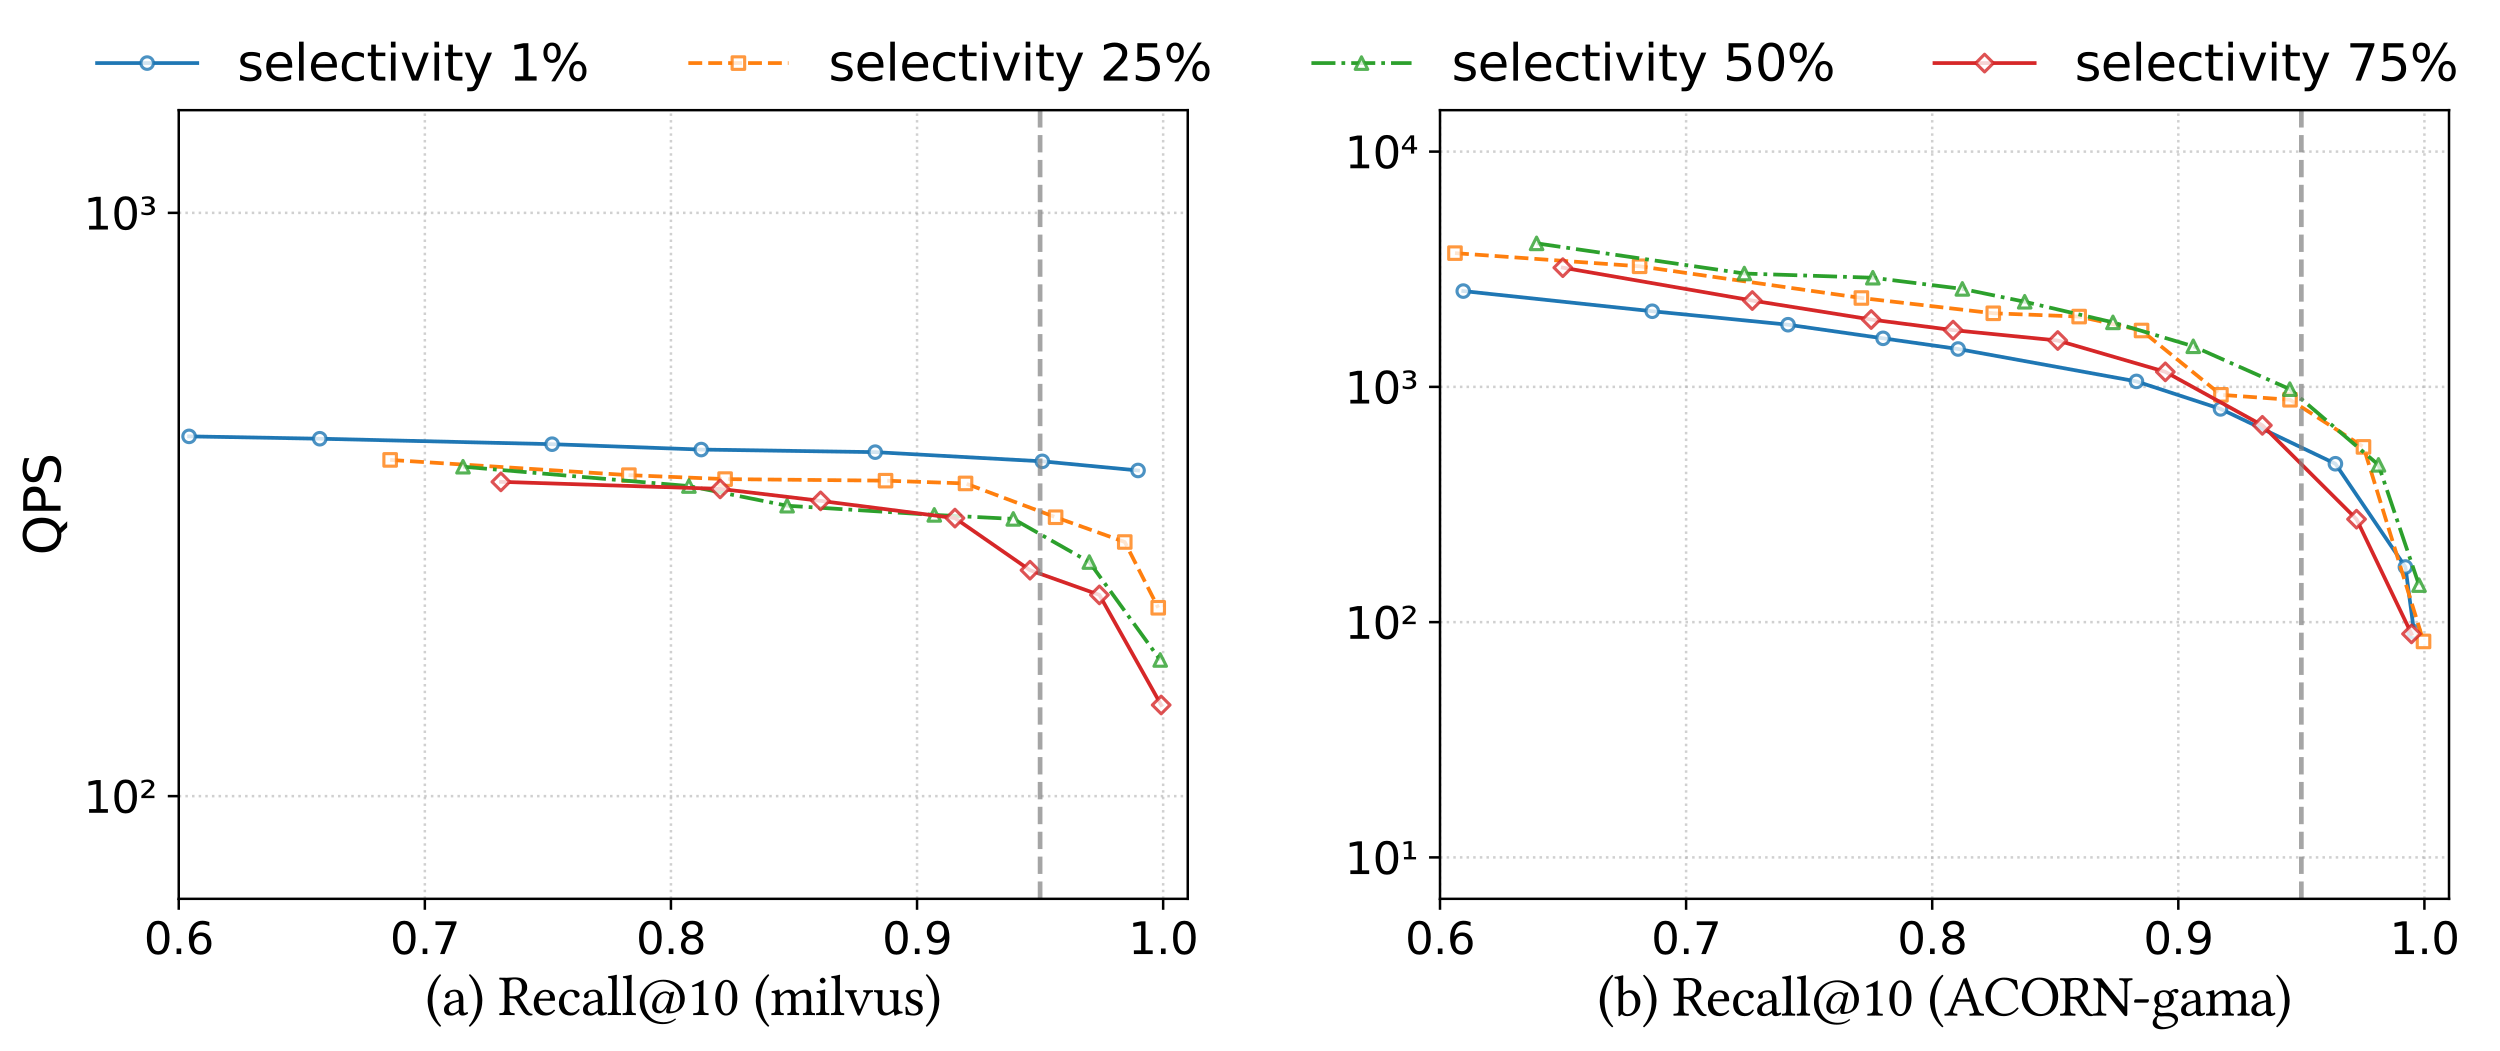 <?xml version="1.0" encoding="utf-8" standalone="no"?>
<!DOCTYPE svg PUBLIC "-//W3C//DTD SVG 1.1//EN"
  "http://www.w3.org/Graphics/SVG/1.1/DTD/svg11.dtd">
<svg xmlns:xlink="http://www.w3.org/1999/xlink" width="798.803pt" height="335.976pt" viewBox="0 0 798.803 335.976" xmlns="http://www.w3.org/2000/svg" version="1.1">
 <defs>
  <style type="text/css">*{stroke-linejoin: round; stroke-linecap: butt}</style>
 </defs>
 <g id="figure_1">
  <g id="patch_1">
   <path d="M -0 335.976 
L 798.803 335.976 
L 798.803 0 
L -0 0 
z
" style="fill: #ffffff"/>
  </g>
  <g id="axes_1">
   <g id="patch_2">
    <path d="M 57.113 287.2 
L 379.513 287.2 
L 379.513 35.2 
L 57.113 35.2 
z
" style="fill: #ffffff"/>
   </g>
   <g id="matplotlib.axis_1">
    <g id="xtick_1">
     <g id="line2d_1">
      <path d="M 57.113 287.2 
L 57.113 35.2 
" clip-path="url(#pe041d8b1b3)" style="fill: none; stroke-dasharray: 0.8,1.32; stroke-dashoffset: 0; stroke: #b0b0b0; stroke-opacity: 0.6; stroke-width: 0.8"/>
     </g>
     <g id="line2d_2">
      <defs>
       <path id="m31a9c6d5ab" d="M 0 0 
L 0 3.5 
" style="stroke: #000000; stroke-width: 0.8"/>
      </defs>
      <g>
       <use xlink:href="#m31a9c6d5ab" x="57.113" y="287.2" style="stroke: #000000; stroke-width: 0.8"/>
      </g>
     </g>
     <g id="text_1">
      <!-- 0.6 -->
      <g transform="translate(45.981 304.838) scale(0.14 -0.14)">
       <defs>
        <path id="DejaVuSans-30" d="M 2034 4250 
Q 1547 4250 1301 3770 
Q 1056 3291 1056 2328 
Q 1056 1369 1301 889 
Q 1547 409 2034 409 
Q 2525 409 2770 889 
Q 3016 1369 3016 2328 
Q 3016 3291 2770 3770 
Q 2525 4250 2034 4250 
z
M 2034 4750 
Q 2819 4750 3233 4129 
Q 3647 3509 3647 2328 
Q 3647 1150 3233 529 
Q 2819 -91 2034 -91 
Q 1250 -91 836 529 
Q 422 1150 422 2328 
Q 422 3509 836 4129 
Q 1250 4750 2034 4750 
z
" transform="scale(0.016)"/>
        <path id="DejaVuSans-2e" d="M 684 794 
L 1344 794 
L 1344 0 
L 684 0 
L 684 794 
z
" transform="scale(0.016)"/>
        <path id="DejaVuSans-36" d="M 2113 2584 
Q 1688 2584 1439 2293 
Q 1191 2003 1191 1497 
Q 1191 994 1439 701 
Q 1688 409 2113 409 
Q 2538 409 2786 701 
Q 3034 994 3034 1497 
Q 3034 2003 2786 2293 
Q 2538 2584 2113 2584 
z
M 3366 4563 
L 3366 3988 
Q 3128 4100 2886 4159 
Q 2644 4219 2406 4219 
Q 1781 4219 1451 3797 
Q 1122 3375 1075 2522 
Q 1259 2794 1537 2939 
Q 1816 3084 2150 3084 
Q 2853 3084 3261 2657 
Q 3669 2231 3669 1497 
Q 3669 778 3244 343 
Q 2819 -91 2113 -91 
Q 1303 -91 875 529 
Q 447 1150 447 2328 
Q 447 3434 972 4092 
Q 1497 4750 2381 4750 
Q 2619 4750 2861 4703 
Q 3103 4656 3366 4563 
z
" transform="scale(0.016)"/>
       </defs>
       <use xlink:href="#DejaVuSans-30"/>
       <use xlink:href="#DejaVuSans-2e" transform="translate(63.623 0)"/>
       <use xlink:href="#DejaVuSans-36" transform="translate(95.41 0)"/>
      </g>
     </g>
    </g>
    <g id="xtick_2">
     <g id="line2d_3">
      <path d="M 135.747 287.2 
L 135.747 35.2 
" clip-path="url(#pe041d8b1b3)" style="fill: none; stroke-dasharray: 0.8,1.32; stroke-dashoffset: 0; stroke: #b0b0b0; stroke-opacity: 0.6; stroke-width: 0.8"/>
     </g>
     <g id="line2d_4">
      <g>
       <use xlink:href="#m31a9c6d5ab" x="135.747" y="287.2" style="stroke: #000000; stroke-width: 0.8"/>
      </g>
     </g>
     <g id="text_2">
      <!-- 0.7 -->
      <g transform="translate(124.615 304.838) scale(0.14 -0.14)">
       <defs>
        <path id="DejaVuSans-37" d="M 525 4666 
L 3525 4666 
L 3525 4397 
L 1831 0 
L 1172 0 
L 2766 4134 
L 525 4134 
L 525 4666 
z
" transform="scale(0.016)"/>
       </defs>
       <use xlink:href="#DejaVuSans-30"/>
       <use xlink:href="#DejaVuSans-2e" transform="translate(63.623 0)"/>
       <use xlink:href="#DejaVuSans-37" transform="translate(95.41 0)"/>
      </g>
     </g>
    </g>
    <g id="xtick_3">
     <g id="line2d_5">
      <path d="M 214.381 287.2 
L 214.381 35.2 
" clip-path="url(#pe041d8b1b3)" style="fill: none; stroke-dasharray: 0.8,1.32; stroke-dashoffset: 0; stroke: #b0b0b0; stroke-opacity: 0.6; stroke-width: 0.8"/>
     </g>
     <g id="line2d_6">
      <g>
       <use xlink:href="#m31a9c6d5ab" x="214.381" y="287.2" style="stroke: #000000; stroke-width: 0.8"/>
      </g>
     </g>
     <g id="text_3">
      <!-- 0.8 -->
      <g transform="translate(203.249 304.838) scale(0.14 -0.14)">
       <defs>
        <path id="DejaVuSans-38" d="M 2034 2216 
Q 1584 2216 1326 1975 
Q 1069 1734 1069 1313 
Q 1069 891 1326 650 
Q 1584 409 2034 409 
Q 2484 409 2743 651 
Q 3003 894 3003 1313 
Q 3003 1734 2745 1975 
Q 2488 2216 2034 2216 
z
M 1403 2484 
Q 997 2584 770 2862 
Q 544 3141 544 3541 
Q 544 4100 942 4425 
Q 1341 4750 2034 4750 
Q 2731 4750 3128 4425 
Q 3525 4100 3525 3541 
Q 3525 3141 3298 2862 
Q 3072 2584 2669 2484 
Q 3125 2378 3379 2068 
Q 3634 1759 3634 1313 
Q 3634 634 3220 271 
Q 2806 -91 2034 -91 
Q 1263 -91 848 271 
Q 434 634 434 1313 
Q 434 1759 690 2068 
Q 947 2378 1403 2484 
z
M 1172 3481 
Q 1172 3119 1398 2916 
Q 1625 2713 2034 2713 
Q 2441 2713 2670 2916 
Q 2900 3119 2900 3481 
Q 2900 3844 2670 4047 
Q 2441 4250 2034 4250 
Q 1625 4250 1398 4047 
Q 1172 3844 1172 3481 
z
" transform="scale(0.016)"/>
       </defs>
       <use xlink:href="#DejaVuSans-30"/>
       <use xlink:href="#DejaVuSans-2e" transform="translate(63.623 0)"/>
       <use xlink:href="#DejaVuSans-38" transform="translate(95.41 0)"/>
      </g>
     </g>
    </g>
    <g id="xtick_4">
     <g id="line2d_7">
      <path d="M 293.016 287.2 
L 293.016 35.2 
" clip-path="url(#pe041d8b1b3)" style="fill: none; stroke-dasharray: 0.8,1.32; stroke-dashoffset: 0; stroke: #b0b0b0; stroke-opacity: 0.6; stroke-width: 0.8"/>
     </g>
     <g id="line2d_8">
      <g>
       <use xlink:href="#m31a9c6d5ab" x="293.016" y="287.2" style="stroke: #000000; stroke-width: 0.8"/>
      </g>
     </g>
     <g id="text_4">
      <!-- 0.9 -->
      <g transform="translate(281.883 304.838) scale(0.14 -0.14)">
       <defs>
        <path id="DejaVuSans-39" d="M 703 97 
L 703 672 
Q 941 559 1184 500 
Q 1428 441 1663 441 
Q 2288 441 2617 861 
Q 2947 1281 2994 2138 
Q 2813 1869 2534 1725 
Q 2256 1581 1919 1581 
Q 1219 1581 811 2004 
Q 403 2428 403 3163 
Q 403 3881 828 4315 
Q 1253 4750 1959 4750 
Q 2769 4750 3195 4129 
Q 3622 3509 3622 2328 
Q 3622 1225 3098 567 
Q 2575 -91 1691 -91 
Q 1453 -91 1209 -44 
Q 966 3 703 97 
z
M 1959 2075 
Q 2384 2075 2632 2365 
Q 2881 2656 2881 3163 
Q 2881 3666 2632 3958 
Q 2384 4250 1959 4250 
Q 1534 4250 1286 3958 
Q 1038 3666 1038 3163 
Q 1038 2656 1286 2365 
Q 1534 2075 1959 2075 
z
" transform="scale(0.016)"/>
       </defs>
       <use xlink:href="#DejaVuSans-30"/>
       <use xlink:href="#DejaVuSans-2e" transform="translate(63.623 0)"/>
       <use xlink:href="#DejaVuSans-39" transform="translate(95.41 0)"/>
      </g>
     </g>
    </g>
    <g id="xtick_5">
     <g id="line2d_9">
      <path d="M 371.65 287.2 
L 371.65 35.2 
" clip-path="url(#pe041d8b1b3)" style="fill: none; stroke-dasharray: 0.8,1.32; stroke-dashoffset: 0; stroke: #b0b0b0; stroke-opacity: 0.6; stroke-width: 0.8"/>
     </g>
     <g id="line2d_10">
      <g>
       <use xlink:href="#m31a9c6d5ab" x="371.65" y="287.2" style="stroke: #000000; stroke-width: 0.8"/>
      </g>
     </g>
     <g id="text_5">
      <!-- 1.0 -->
      <g transform="translate(360.518 304.838) scale(0.14 -0.14)">
       <defs>
        <path id="DejaVuSans-31" d="M 794 531 
L 1825 531 
L 1825 4091 
L 703 3866 
L 703 4441 
L 1819 4666 
L 2450 4666 
L 2450 531 
L 3481 531 
L 3481 0 
L 794 0 
L 794 531 
z
" transform="scale(0.016)"/>
       </defs>
       <use xlink:href="#DejaVuSans-31"/>
       <use xlink:href="#DejaVuSans-2e" transform="translate(63.623 0)"/>
       <use xlink:href="#DejaVuSans-30" transform="translate(95.41 0)"/>
      </g>
     </g>
    </g>
    <g id="text_6">
     <!-- (a) Recall@10 (milvus) -->
     <g transform="translate(135.837 324.313) scale(0.18 -0.18)">
      <defs>
       <path id="LinLibertineO-28" d="M 282 1613 
C 282 1325 307 -154 1638 -1306 
C 1702 -1293 1754 -1248 1773 -1197 
C 1562 -954 813 -70 813 1613 
C 813 3296 1568 4179 1773 4410 
C 1747 4474 1709 4518 1638 4525 
C 877 3872 282 2803 282 1613 
z
" transform="scale(0.016)"/>
       <path id="LinLibertineO-61" d="M 1875 1491 
L 1875 646 
C 1875 563 1837 518 1786 480 
C 1619 346 1402 198 1222 198 
C 902 198 762 454 762 653 
C 762 941 896 1235 1370 1357 
L 1875 1491 
z
M 1875 307 
C 1914 109 1978 -64 2304 -64 
C 2547 -64 2778 45 2912 173 
C 2899 250 2874 301 2803 346 
C 2752 301 2643 243 2566 243 
C 2381 243 2374 493 2374 787 
L 2374 1728 
C 2374 2637 1875 2810 1408 2810 
C 883 2810 352 2464 352 2099 
C 352 1946 429 1869 576 1869 
C 762 1869 877 2003 877 2086 
C 877 2131 870 2176 858 2202 
C 851 2221 845 2259 845 2330 
C 845 2528 1114 2598 1357 2598 
C 1574 2598 1875 2490 1875 1766 
C 1875 1722 1856 1696 1837 1690 
L 1286 1555 
C 672 1402 230 1062 230 627 
C 230 102 589 -64 1037 -64 
C 1254 -64 1453 -13 1734 205 
L 1862 307 
L 1875 307 
z
" transform="scale(0.016)"/>
       <path id="LinLibertineO-29" d="M 1626 1613 
C 1626 1901 1600 3379 269 4531 
C 205 4518 154 4474 134 4422 
C 346 4179 1094 3296 1094 1613 
C 1094 -70 339 -954 134 -1184 
C 154 -1254 192 -1299 269 -1299 
C 1030 -646 1626 422 1626 1613 
z
" transform="scale(0.016)"/>
       <path id="LinLibertineO-20" transform="scale(0.016)"/>
       <path id="LinLibertineO-52" d="M 1741 3955 
C 2131 3955 2592 3814 2592 3059 
C 2592 2259 2138 2080 1517 2080 
L 1210 2080 
L 1210 3546 
C 1210 3731 1286 3955 1741 3955 
z
M 1210 781 
L 1210 1862 
C 1747 1862 1862 1766 1958 1619 
L 2643 506 
C 2822 205 3104 -64 3488 -64 
C 3584 -64 3693 -51 3757 -19 
C 3776 19 3776 83 3750 134 
C 3462 134 3302 346 3136 627 
L 2330 1971 
C 2605 2061 3181 2394 3181 3066 
C 3181 3386 3072 3648 2842 3866 
C 2534 4154 2138 4173 1734 4173 
C 1434 4173 1165 4128 934 4128 
C 710 4128 410 4134 109 4141 
C 70 4102 70 3968 109 3930 
C 557 3910 666 3878 666 3347 
L 666 781 
C 666 250 557 218 109 198 
C 70 160 70 26 109 -13 
C 397 -6 691 0 941 0 
C 1178 0 1485 -6 1766 -13 
C 1805 26 1805 160 1766 198 
C 1318 218 1210 250 1210 781 
z
" transform="scale(0.016)"/>
       <path id="LinLibertineO-65" d="M 794 1805 
C 915 2528 1363 2586 1517 2586 
C 1760 2586 2048 2451 2048 1914 
C 2048 1856 2022 1824 1952 1824 
L 794 1805 
z
M 2470 595 
C 2234 352 2048 250 1677 250 
C 1446 250 1178 384 979 710 
C 851 922 774 1216 774 1587 
L 2477 1574 
C 2554 1574 2598 1613 2598 1683 
C 2598 2221 2406 2797 1517 2797 
C 960 2797 237 2266 237 1293 
C 237 934 326 589 538 346 
C 755 90 1056 -64 1517 -64 
C 2003 -64 2349 160 2605 493 
C 2586 557 2547 589 2470 595 
z
" transform="scale(0.016)"/>
       <path id="LinLibertineO-63" d="M 2547 582 
C 2522 640 2470 666 2413 672 
C 2195 390 1920 250 1645 250 
C 1178 250 787 723 787 1472 
C 787 2176 1094 2598 1517 2598 
C 1894 2598 1946 2374 1971 2150 
C 1990 1978 2080 1920 2214 1920 
C 2349 1920 2528 2003 2528 2202 
C 2528 2554 2163 2810 1549 2810 
C 915 2810 237 2240 237 1331 
C 237 506 698 -64 1504 -64 
C 1888 -64 2227 58 2547 582 
z
" transform="scale(0.016)"/>
       <path id="LinLibertineO-6c" d="M 608 781 
C 608 250 538 218 147 198 
C 109 160 109 26 147 -13 
C 371 -6 608 0 864 0 
C 1120 0 1363 -6 1574 -13 
C 1613 26 1613 160 1574 198 
C 1184 218 1114 250 1114 781 
L 1114 3731 
C 1114 4147 1139 4403 1139 4403 
C 1139 4448 1114 4467 1056 4467 
C 896 4403 416 4314 160 4294 
C 147 4243 160 4141 198 4102 
C 570 4077 608 4058 608 3578 
L 608 781 
z
" transform="scale(0.016)"/>
       <path id="LinLibertineO-40" d="M 3642 2022 
C 3642 1805 3533 1478 3450 1280 
C 3251 813 2938 448 2714 448 
C 2310 448 2214 730 2214 1037 
C 2214 1434 2323 1843 2650 2170 
C 2842 2368 3117 2426 3226 2426 
C 3456 2426 3642 2266 3642 2022 
z
M 3731 474 
C 3731 512 3776 730 3814 902 
L 4198 2554 
L 4102 2586 
L 3763 2502 
L 3731 2349 
C 3667 2515 3450 2624 3238 2624 
C 2560 2624 1747 1894 1747 979 
C 1747 723 1888 186 2528 186 
C 2752 186 3098 371 3379 845 
L 3392 838 
C 3341 678 3296 531 3296 435 
C 3296 333 3341 173 3526 173 
C 4922 173 5370 1075 5370 1805 
C 5370 3002 4378 3910 3002 3910 
C 1562 3910 378 2803 378 1427 
C 378 64 1376 -1011 2906 -1011 
C 3629 -1011 4013 -787 4397 -493 
L 4314 -378 
C 3968 -653 3571 -800 3027 -800 
C 1376 -800 890 582 890 1542 
C 890 3059 1965 3712 2938 3712 
C 3738 3712 4858 3078 4858 1760 
C 4858 698 4454 397 3802 397 
C 3789 397 3731 410 3731 474 
z
" transform="scale(0.016)"/>
       <path id="LinLibertineO-31" d="M 1843 781 
L 1843 3002 
C 1843 3386 1850 3776 1862 3859 
C 1862 3885 1843 3891 1824 3891 
C 1466 3667 1133 3514 570 3251 
C 576 3174 608 3117 666 3078 
C 954 3200 1101 3238 1222 3238 
C 1325 3238 1350 3085 1350 2867 
L 1350 781 
C 1350 250 1178 218 730 198 
C 691 160 691 26 730 -13 
C 1043 -6 1267 0 1619 0 
C 1920 0 2080 -6 2400 -13 
C 2438 26 2438 160 2400 198 
C 1952 218 1843 250 1843 781 
z
" transform="scale(0.016)"/>
       <path id="LinLibertineO-30" d="M 1485 3680 
C 1594 3680 1696 3642 1773 3571 
C 1971 3405 2144 2918 2144 2061 
C 2144 1472 2125 1069 2035 742 
C 1894 218 1581 160 1466 160 
C 870 160 806 1254 806 1811 
C 806 3386 1197 3680 1485 3680 
z
M 1459 -64 
C 1952 -64 2701 435 2701 1939 
C 2701 2573 2547 3117 2266 3488 
C 2093 3706 1830 3904 1485 3904 
C 851 3904 250 3149 250 1882 
C 250 1197 454 550 806 205 
C 992 19 1210 -64 1459 -64 
z
" transform="scale(0.016)"/>
       <path id="LinLibertineO-6d" d="M 1088 2291 
C 1075 2477 1062 2707 1037 2778 
C 1018 2803 1011 2829 960 2829 
C 781 2758 614 2701 173 2643 
C 160 2605 173 2502 186 2464 
C 531 2432 602 2400 602 2029 
L 602 781 
C 602 256 518 224 166 198 
C 128 160 128 26 166 -13 
C 358 -6 602 0 858 0 
C 1114 0 1306 -6 1498 -13 
C 1536 26 1536 160 1498 198 
C 1178 230 1107 256 1107 781 
L 1107 1830 
C 1107 1965 1165 2042 1216 2099 
C 1466 2342 1709 2477 1907 2477 
C 2150 2477 2330 2323 2330 1894 
L 2330 781 
C 2330 256 2278 224 1933 198 
C 1901 160 1901 26 1933 -13 
C 2093 -6 2330 0 2586 0 
C 2842 0 3053 -6 3213 -13 
C 3245 26 3245 160 3213 198 
C 2893 224 2835 256 2835 781 
L 2835 1798 
C 2835 1888 2835 1978 2829 2054 
C 3136 2394 3424 2477 3674 2477 
C 3917 2477 4058 2336 4058 1907 
L 4058 781 
C 4058 256 3994 224 3661 198 
C 3629 160 3629 26 3661 -13 
C 3821 -6 4058 0 4314 0 
C 4570 0 4794 -6 4973 -13 
C 5005 26 5005 160 4973 198 
C 4621 224 4563 256 4563 781 
L 4563 1792 
C 4563 2362 4467 2810 3904 2810 
C 3571 2810 3181 2688 2848 2336 
C 2829 2317 2790 2285 2778 2336 
C 2714 2598 2470 2810 2138 2810 
C 1766 2810 1427 2586 1165 2291 
C 1133 2253 1088 2214 1088 2291 
z
" transform="scale(0.016)"/>
       <path id="LinLibertineO-69" d="M 576 3834 
C 576 3667 730 3501 883 3501 
C 1062 3501 1216 3667 1216 3808 
C 1216 3962 1082 4141 909 4141 
C 755 4141 576 3987 576 3834 
z
M 1158 781 
L 1158 2054 
C 1158 2374 1184 2784 1184 2784 
C 1184 2810 1152 2829 1101 2829 
C 915 2758 666 2701 224 2643 
C 211 2605 224 2502 237 2464 
C 582 2426 653 2394 653 2029 
L 653 781 
C 653 250 582 230 192 198 
C 154 160 154 26 192 -13 
C 403 -6 653 0 909 0 
C 1165 0 1408 -6 1619 -13 
C 1658 26 1658 160 1619 198 
C 1229 224 1158 250 1158 781 
z
" transform="scale(0.016)"/>
       <path id="LinLibertineO-76" d="M 2080 2547 
C 2426 2522 2458 2438 2323 2118 
L 1811 864 
C 1702 608 1670 614 1574 883 
L 1107 2118 
C 998 2426 966 2502 1312 2547 
C 1350 2586 1350 2720 1312 2758 
C 1101 2752 877 2746 666 2746 
C 454 2746 262 2752 70 2758 
C 32 2720 32 2586 70 2547 
C 410 2502 454 2400 582 2080 
L 1402 58 
C 1440 -38 1478 -77 1562 -77 
C 1626 -77 1664 -38 1715 70 
L 2566 2074 
C 2688 2349 2758 2515 3117 2547 
C 3155 2586 3155 2720 3117 2758 
C 2989 2752 2835 2746 2669 2746 
C 2458 2746 2240 2752 2080 2758 
C 2042 2720 2042 2586 2080 2547 
z
" transform="scale(0.016)"/>
       <path id="LinLibertineO-75" d="M 1389 -64 
C 1638 -64 1939 64 2253 320 
C 2285 346 2342 358 2349 314 
C 2362 147 2419 -64 2419 -64 
C 2470 -83 2496 -83 2541 -64 
C 2682 51 2906 147 3296 192 
C 3334 230 3334 326 3296 365 
C 2886 397 2829 518 2829 832 
L 2829 2061 
C 2829 2253 2854 2720 2854 2720 
C 2854 2739 2835 2758 2803 2758 
C 2771 2752 2675 2746 2579 2746 
C 2374 2746 2144 2752 1926 2758 
C 1888 2720 1888 2586 1926 2547 
C 2240 2528 2323 2451 2323 2029 
L 2323 794 
C 2323 672 2310 621 2221 544 
C 1984 339 1741 237 1581 237 
C 1389 237 1069 326 1069 896 
L 1069 2061 
C 1069 2253 1094 2720 1094 2720 
C 1094 2739 1075 2758 1043 2758 
C 1011 2752 915 2746 819 2746 
C 614 2746 384 2752 166 2758 
C 128 2720 128 2586 166 2547 
C 474 2522 563 2451 563 2035 
L 563 806 
C 563 365 755 -64 1389 -64 
z
" transform="scale(0.016)"/>
       <path id="LinLibertineO-73" d="M 307 883 
C 333 570 352 269 352 0 
C 416 13 480 19 512 19 
C 557 19 595 19 640 6 
C 813 -38 986 -64 1222 -64 
C 1581 -64 2240 109 2240 742 
C 2240 1178 1926 1434 1491 1594 
C 1101 1734 851 1837 851 2189 
C 851 2451 1082 2598 1299 2598 
C 1440 2598 1811 2547 1894 2003 
C 1933 1965 2061 1971 2099 2010 
C 2118 2240 2131 2477 2138 2688 
C 1939 2720 1632 2810 1299 2810 
C 826 2810 397 2502 397 2093 
C 397 1626 608 1427 1101 1222 
C 1632 1005 1754 870 1754 595 
C 1754 282 1446 147 1210 147 
C 960 147 819 230 755 301 
C 614 448 544 730 506 890 
C 467 928 346 922 307 883 
z
" transform="scale(0.016)"/>
      </defs>
      <use xlink:href="#LinLibertineO-28"/>
      <use xlink:href="#LinLibertineO-61" transform="translate(29.8 0)"/>
      <use xlink:href="#LinLibertineO-29" transform="translate(75.5 0)"/>
      <use xlink:href="#LinLibertineO-20" transform="translate(105.3 0)"/>
      <use xlink:href="#LinLibertineO-52" transform="translate(130.3 0)"/>
      <use xlink:href="#LinLibertineO-65" transform="translate(189 0)"/>
      <use xlink:href="#LinLibertineO-63" transform="translate(233.7 0)"/>
      <use xlink:href="#LinLibertineO-61" transform="translate(276.5 0)"/>
      <use xlink:href="#LinLibertineO-6c" transform="translate(322.2 0)"/>
      <use xlink:href="#LinLibertineO-6c" transform="translate(348.6 0)"/>
      <use xlink:href="#LinLibertineO-40" transform="translate(375 0)"/>
      <use xlink:href="#LinLibertineO-31" transform="translate(464.5 0)"/>
      <use xlink:href="#LinLibertineO-30" transform="translate(511 0)"/>
      <use xlink:href="#LinLibertineO-20" transform="translate(557.5 0)"/>
      <use xlink:href="#LinLibertineO-28" transform="translate(582.5 0)"/>
      <use xlink:href="#LinLibertineO-6d" transform="translate(612.3 0)"/>
      <use xlink:href="#LinLibertineO-69" transform="translate(691.3 0)"/>
      <use xlink:href="#LinLibertineO-6c" transform="translate(718.4 0)"/>
      <use xlink:href="#LinLibertineO-76" transform="translate(744.8 0)"/>
      <use xlink:href="#LinLibertineO-75" transform="translate(794.5 0)"/>
      <use xlink:href="#LinLibertineO-73" transform="translate(847.6 0)"/>
      <use xlink:href="#LinLibertineO-29" transform="translate(886.6 0)"/>
     </g>
    </g>
   </g>
   <g id="matplotlib.axis_2">
    <g id="ytick_1">
     <g id="line2d_11">
      <path d="M 57.113 254.383 
L 379.513 254.383 
" clip-path="url(#pe041d8b1b3)" style="fill: none; stroke-dasharray: 0.8,1.32; stroke-dashoffset: 0; stroke: #b0b0b0; stroke-opacity: 0.6; stroke-width: 0.8"/>
     </g>
     <g id="line2d_12">
      <defs>
       <path id="mef521b997e" d="M 0 0 
L -3.5 0 
" style="stroke: #000000; stroke-width: 0.8"/>
      </defs>
      <g>
       <use xlink:href="#mef521b997e" x="57.113" y="254.383" style="stroke: #000000; stroke-width: 0.8"/>
      </g>
     </g>
     <g id="text_7">
      <!-- 10² -->
      <g transform="translate(26.685 259.702) scale(0.14 -0.14)">
       <defs>
        <path id="DejaVuSans-b2" d="M 838 2444 
L 2163 2444 
L 2163 2088 
L 294 2088 
L 294 2431 
Q 400 2528 597 2703 
Q 1672 3656 1672 3950 
Q 1672 4156 1509 4282 
Q 1347 4409 1081 4409 
Q 919 4409 728 4354 
Q 538 4300 313 4191 
L 313 4575 
Q 553 4663 761 4706 
Q 969 4750 1147 4750 
Q 1600 4750 1872 4544 
Q 2144 4338 2144 4000 
Q 2144 3566 1109 2678 
Q 934 2528 838 2444 
z
" transform="scale(0.016)"/>
       </defs>
       <use xlink:href="#DejaVuSans-31"/>
       <use xlink:href="#DejaVuSans-30" transform="translate(63.623 0)"/>
       <use xlink:href="#DejaVuSans-b2" transform="translate(127.246 0)"/>
      </g>
     </g>
    </g>
    <g id="ytick_2">
     <g id="line2d_13">
      <path d="M 57.113 68.017 
L 379.513 68.017 
" clip-path="url(#pe041d8b1b3)" style="fill: none; stroke-dasharray: 0.8,1.32; stroke-dashoffset: 0; stroke: #b0b0b0; stroke-opacity: 0.6; stroke-width: 0.8"/>
     </g>
     <g id="line2d_14">
      <g>
       <use xlink:href="#mef521b997e" x="57.113" y="68.017" style="stroke: #000000; stroke-width: 0.8"/>
      </g>
     </g>
     <g id="text_8">
      <!-- 10³ -->
      <g transform="translate(26.685 73.336) scale(0.14 -0.14)">
       <defs>
        <path id="DejaVuSans-b3" d="M 1638 3500 
Q 1925 3444 2083 3273 
Q 2241 3103 2241 2847 
Q 2241 2459 1944 2250 
Q 1647 2041 1094 2041 
Q 916 2041 720 2073 
Q 525 2106 306 2169 
L 306 2547 
Q 469 2463 655 2422 
Q 841 2381 1050 2381 
Q 1391 2381 1578 2504 
Q 1766 2628 1766 2847 
Q 1766 3078 1592 3197 
Q 1419 3316 1081 3316 
L 813 3316 
L 813 3653 
L 1106 3653 
Q 1400 3653 1551 3751 
Q 1703 3850 1703 4038 
Q 1703 4219 1547 4314 
Q 1391 4409 1094 4409 
Q 969 4409 809 4381 
Q 650 4353 397 4281 
L 397 4641 
Q 625 4694 825 4722 
Q 1025 4750 1197 4750 
Q 1647 4750 1911 4565 
Q 2175 4381 2175 4072 
Q 2175 3856 2034 3706 
Q 1894 3556 1638 3500 
z
" transform="scale(0.016)"/>
       </defs>
       <use xlink:href="#DejaVuSans-31"/>
       <use xlink:href="#DejaVuSans-30" transform="translate(63.623 0)"/>
       <use xlink:href="#DejaVuSans-b3" transform="translate(127.246 0)"/>
      </g>
     </g>
    </g>
    <g id="text_9">
     <!-- QPS -->
     <g transform="translate(19.358 177.4) rotate(-90) scale(0.16 -0.16)">
      <defs>
       <path id="DejaVuSans-51" d="M 2522 4238 
Q 1834 4238 1429 3725 
Q 1025 3213 1025 2328 
Q 1025 1447 1429 934 
Q 1834 422 2522 422 
Q 3209 422 3611 934 
Q 4013 1447 4013 2328 
Q 4013 3213 3611 3725 
Q 3209 4238 2522 4238 
z
M 3406 84 
L 4238 -825 
L 3475 -825 
L 2784 -78 
Q 2681 -84 2626 -87 
Q 2572 -91 2522 -91 
Q 1538 -91 948 567 
Q 359 1225 359 2328 
Q 359 3434 948 4092 
Q 1538 4750 2522 4750 
Q 3503 4750 4090 4092 
Q 4678 3434 4678 2328 
Q 4678 1516 4351 937 
Q 4025 359 3406 84 
z
" transform="scale(0.016)"/>
       <path id="DejaVuSans-50" d="M 1259 4147 
L 1259 2394 
L 2053 2394 
Q 2494 2394 2734 2622 
Q 2975 2850 2975 3272 
Q 2975 3691 2734 3919 
Q 2494 4147 2053 4147 
L 1259 4147 
z
M 628 4666 
L 2053 4666 
Q 2838 4666 3239 4311 
Q 3641 3956 3641 3272 
Q 3641 2581 3239 2228 
Q 2838 1875 2053 1875 
L 1259 1875 
L 1259 0 
L 628 0 
L 628 4666 
z
" transform="scale(0.016)"/>
       <path id="DejaVuSans-53" d="M 3425 4513 
L 3425 3897 
Q 3066 4069 2747 4153 
Q 2428 4238 2131 4238 
Q 1616 4238 1336 4038 
Q 1056 3838 1056 3469 
Q 1056 3159 1242 3001 
Q 1428 2844 1947 2747 
L 2328 2669 
Q 3034 2534 3370 2195 
Q 3706 1856 3706 1288 
Q 3706 609 3251 259 
Q 2797 -91 1919 -91 
Q 1588 -91 1214 -16 
Q 841 59 441 206 
L 441 856 
Q 825 641 1194 531 
Q 1563 422 1919 422 
Q 2459 422 2753 634 
Q 3047 847 3047 1241 
Q 3047 1584 2836 1778 
Q 2625 1972 2144 2069 
L 1759 2144 
Q 1053 2284 737 2584 
Q 422 2884 422 3419 
Q 422 4038 858 4394 
Q 1294 4750 2059 4750 
Q 2388 4750 2728 4690 
Q 3069 4631 3425 4513 
z
" transform="scale(0.016)"/>
      </defs>
      <use xlink:href="#DejaVuSans-51"/>
      <use xlink:href="#DejaVuSans-50" transform="translate(78.711 0)"/>
      <use xlink:href="#DejaVuSans-53" transform="translate(139.014 0)"/>
     </g>
    </g>
   </g>
   <g id="line2d_15">
    <path d="M 60.416 139.43 
L 102.17 140.183 
L 176.401 141.929 
L 224.053 143.644 
L 279.648 144.47 
L 333.04 147.41 
L 363.629 150.328 
" clip-path="url(#pe041d8b1b3)" style="fill: none; stroke: #1f77b4; stroke-width: 1.2; stroke-linecap: square"/>
    <defs>
     <path id="m72de7d6592" d="M 0 2 
C 0.53 2 1.039 1.789 1.414 1.414 
C 1.789 1.039 2 0.53 2 0 
C 2 -0.53 1.789 -1.039 1.414 -1.414 
C 1.039 -1.789 0.53 -2 0 -2 
C -0.53 -2 -1.039 -1.789 -1.414 -1.414 
C -1.789 -1.039 -2 -0.53 -2 0 
C -2 0.53 -1.789 1.039 -1.414 1.414 
C -1.039 1.789 -0.53 2 0 2 
z
" style="stroke: #1f77b4; stroke-opacity: 0.8"/>
    </defs>
    <g clip-path="url(#pe041d8b1b3)">
     <use xlink:href="#m72de7d6592" x="60.416" y="139.43" style="fill: #ffffff; fill-opacity: 0.8; stroke: #1f77b4; stroke-opacity: 0.8"/>
     <use xlink:href="#m72de7d6592" x="102.17" y="140.183" style="fill: #ffffff; fill-opacity: 0.8; stroke: #1f77b4; stroke-opacity: 0.8"/>
     <use xlink:href="#m72de7d6592" x="176.401" y="141.929" style="fill: #ffffff; fill-opacity: 0.8; stroke: #1f77b4; stroke-opacity: 0.8"/>
     <use xlink:href="#m72de7d6592" x="224.053" y="143.644" style="fill: #ffffff; fill-opacity: 0.8; stroke: #1f77b4; stroke-opacity: 0.8"/>
     <use xlink:href="#m72de7d6592" x="279.648" y="144.47" style="fill: #ffffff; fill-opacity: 0.8; stroke: #1f77b4; stroke-opacity: 0.8"/>
     <use xlink:href="#m72de7d6592" x="333.04" y="147.41" style="fill: #ffffff; fill-opacity: 0.8; stroke: #1f77b4; stroke-opacity: 0.8"/>
     <use xlink:href="#m72de7d6592" x="363.629" y="150.328" style="fill: #ffffff; fill-opacity: 0.8; stroke: #1f77b4; stroke-opacity: 0.8"/>
    </g>
   </g>
   <g id="line2d_16">
    <path d="M 124.66 146.951 
L 200.935 151.816 
L 231.681 153.084 
L 282.95 153.581 
L 308.506 154.472 
L 337.287 165.267 
L 359.383 173.18 
L 370.077 194.19 
" clip-path="url(#pe041d8b1b3)" style="fill: none; stroke-dasharray: 4.44,1.92; stroke-dashoffset: 0; stroke: #ff7f0e; stroke-width: 1.2"/>
    <defs>
     <path id="m575b3444c7" d="M -2 2 
L 2 2 
L 2 -2 
L -2 -2 
z
" style="stroke: #ff7f0e; stroke-opacity: 0.8; stroke-linejoin: miter"/>
    </defs>
    <g clip-path="url(#pe041d8b1b3)">
     <use xlink:href="#m575b3444c7" x="124.66" y="146.951" style="fill: #ffffff; fill-opacity: 0.8; stroke: #ff7f0e; stroke-opacity: 0.8; stroke-linejoin: miter"/>
     <use xlink:href="#m575b3444c7" x="200.935" y="151.816" style="fill: #ffffff; fill-opacity: 0.8; stroke: #ff7f0e; stroke-opacity: 0.8; stroke-linejoin: miter"/>
     <use xlink:href="#m575b3444c7" x="231.681" y="153.084" style="fill: #ffffff; fill-opacity: 0.8; stroke: #ff7f0e; stroke-opacity: 0.8; stroke-linejoin: miter"/>
     <use xlink:href="#m575b3444c7" x="282.95" y="153.581" style="fill: #ffffff; fill-opacity: 0.8; stroke: #ff7f0e; stroke-opacity: 0.8; stroke-linejoin: miter"/>
     <use xlink:href="#m575b3444c7" x="308.506" y="154.472" style="fill: #ffffff; fill-opacity: 0.8; stroke: #ff7f0e; stroke-opacity: 0.8; stroke-linejoin: miter"/>
     <use xlink:href="#m575b3444c7" x="337.287" y="165.267" style="fill: #ffffff; fill-opacity: 0.8; stroke: #ff7f0e; stroke-opacity: 0.8; stroke-linejoin: miter"/>
     <use xlink:href="#m575b3444c7" x="359.383" y="173.18" style="fill: #ffffff; fill-opacity: 0.8; stroke: #ff7f0e; stroke-opacity: 0.8; stroke-linejoin: miter"/>
     <use xlink:href="#m575b3444c7" x="370.077" y="194.19" style="fill: #ffffff; fill-opacity: 0.8; stroke: #ff7f0e; stroke-opacity: 0.8; stroke-linejoin: miter"/>
    </g>
   </g>
   <g id="line2d_17">
    <path d="M 147.936 149.131 
L 220.122 155.305 
L 251.497 161.592 
L 298.52 164.517 
L 323.762 165.802 
L 348.059 179.588 
L 370.706 210.875 
" clip-path="url(#pe041d8b1b3)" style="fill: none; stroke-dasharray: 7.68,1.92,1.2,1.92; stroke-dashoffset: 0; stroke: #2ca02c; stroke-width: 1.2"/>
    <defs>
     <path id="m135fd002a5" d="M 0 -2 
L -2 2 
L 2 2 
z
" style="stroke: #2ca02c; stroke-opacity: 0.8; stroke-linejoin: miter"/>
    </defs>
    <g clip-path="url(#pe041d8b1b3)">
     <use xlink:href="#m135fd002a5" x="147.936" y="149.131" style="fill: #ffffff; fill-opacity: 0.8; stroke: #2ca02c; stroke-opacity: 0.8; stroke-linejoin: miter"/>
     <use xlink:href="#m135fd002a5" x="220.122" y="155.305" style="fill: #ffffff; fill-opacity: 0.8; stroke: #2ca02c; stroke-opacity: 0.8; stroke-linejoin: miter"/>
     <use xlink:href="#m135fd002a5" x="251.497" y="161.592" style="fill: #ffffff; fill-opacity: 0.8; stroke: #2ca02c; stroke-opacity: 0.8; stroke-linejoin: miter"/>
     <use xlink:href="#m135fd002a5" x="298.52" y="164.517" style="fill: #ffffff; fill-opacity: 0.8; stroke: #2ca02c; stroke-opacity: 0.8; stroke-linejoin: miter"/>
     <use xlink:href="#m135fd002a5" x="323.762" y="165.802" style="fill: #ffffff; fill-opacity: 0.8; stroke: #2ca02c; stroke-opacity: 0.8; stroke-linejoin: miter"/>
     <use xlink:href="#m135fd002a5" x="348.059" y="179.588" style="fill: #ffffff; fill-opacity: 0.8; stroke: #2ca02c; stroke-opacity: 0.8; stroke-linejoin: miter"/>
     <use xlink:href="#m135fd002a5" x="370.706" y="210.875" style="fill: #ffffff; fill-opacity: 0.8; stroke: #2ca02c; stroke-opacity: 0.8; stroke-linejoin: miter"/>
    </g>
   </g>
   <g id="line2d_18">
    <path d="M 160.045 153.964 
L 230.108 156.212 
L 262.191 160.043 
L 305.125 165.545 
L 329.109 182.19 
L 351.283 190.086 
L 371.021 225.258 
" clip-path="url(#pe041d8b1b3)" style="fill: none; stroke: #d62728; stroke-width: 1.2; stroke-linecap: square"/>
    <defs>
     <path id="m33243a3e16" d="M -0 2.828 
L 2.828 0 
L 0 -2.828 
L -2.828 -0 
z
" style="stroke: #d62728; stroke-opacity: 0.8; stroke-linejoin: miter"/>
    </defs>
    <g clip-path="url(#pe041d8b1b3)">
     <use xlink:href="#m33243a3e16" x="160.045" y="153.964" style="fill: #ffffff; fill-opacity: 0.8; stroke: #d62728; stroke-opacity: 0.8; stroke-linejoin: miter"/>
     <use xlink:href="#m33243a3e16" x="230.108" y="156.212" style="fill: #ffffff; fill-opacity: 0.8; stroke: #d62728; stroke-opacity: 0.8; stroke-linejoin: miter"/>
     <use xlink:href="#m33243a3e16" x="262.191" y="160.043" style="fill: #ffffff; fill-opacity: 0.8; stroke: #d62728; stroke-opacity: 0.8; stroke-linejoin: miter"/>
     <use xlink:href="#m33243a3e16" x="305.125" y="165.545" style="fill: #ffffff; fill-opacity: 0.8; stroke: #d62728; stroke-opacity: 0.8; stroke-linejoin: miter"/>
     <use xlink:href="#m33243a3e16" x="329.109" y="182.19" style="fill: #ffffff; fill-opacity: 0.8; stroke: #d62728; stroke-opacity: 0.8; stroke-linejoin: miter"/>
     <use xlink:href="#m33243a3e16" x="351.283" y="190.086" style="fill: #ffffff; fill-opacity: 0.8; stroke: #d62728; stroke-opacity: 0.8; stroke-linejoin: miter"/>
     <use xlink:href="#m33243a3e16" x="371.021" y="225.258" style="fill: #ffffff; fill-opacity: 0.8; stroke: #d62728; stroke-opacity: 0.8; stroke-linejoin: miter"/>
    </g>
   </g>
   <g id="line2d_19">
    <path d="M 332.333 287.2 
L 332.333 35.2 
" clip-path="url(#pe041d8b1b3)" style="fill: none; stroke-dasharray: 5.55,2.4; stroke-dashoffset: 0; stroke: #808080; stroke-opacity: 0.7; stroke-width: 1.5"/>
   </g>
   <g id="patch_3">
    <path d="M 57.113 287.2 
L 57.113 35.2 
" style="fill: none; stroke: #000000; stroke-width: 0.8; stroke-linejoin: miter; stroke-linecap: square"/>
   </g>
   <g id="patch_4">
    <path d="M 379.513 287.2 
L 379.513 35.2 
" style="fill: none; stroke: #000000; stroke-width: 0.8; stroke-linejoin: miter; stroke-linecap: square"/>
   </g>
   <g id="patch_5">
    <path d="M 57.113 287.2 
L 379.513 287.2 
" style="fill: none; stroke: #000000; stroke-width: 0.8; stroke-linejoin: miter; stroke-linecap: square"/>
   </g>
   <g id="patch_6">
    <path d="M 57.113 35.2 
L 379.513 35.2 
" style="fill: none; stroke: #000000; stroke-width: 0.8; stroke-linejoin: miter; stroke-linecap: square"/>
   </g>
  </g>
  <g id="axes_2">
   <g id="patch_7">
    <path d="M 460.113 287.2 
L 782.513 287.2 
L 782.513 35.2 
L 460.113 35.2 
z
" style="fill: #ffffff"/>
   </g>
   <g id="matplotlib.axis_3">
    <g id="xtick_6">
     <g id="line2d_20">
      <path d="M 460.113 287.2 
L 460.113 35.2 
" clip-path="url(#p0b998b7209)" style="fill: none; stroke-dasharray: 0.8,1.32; stroke-dashoffset: 0; stroke: #b0b0b0; stroke-opacity: 0.6; stroke-width: 0.8"/>
     </g>
     <g id="line2d_21">
      <g>
       <use xlink:href="#m31a9c6d5ab" x="460.113" y="287.2" style="stroke: #000000; stroke-width: 0.8"/>
      </g>
     </g>
     <g id="text_10">
      <!-- 0.6 -->
      <g transform="translate(448.981 304.838) scale(0.14 -0.14)">
       <use xlink:href="#DejaVuSans-30"/>
       <use xlink:href="#DejaVuSans-2e" transform="translate(63.623 0)"/>
       <use xlink:href="#DejaVuSans-36" transform="translate(95.41 0)"/>
      </g>
     </g>
    </g>
    <g id="xtick_7">
     <g id="line2d_22">
      <path d="M 538.747 287.2 
L 538.747 35.2 
" clip-path="url(#p0b998b7209)" style="fill: none; stroke-dasharray: 0.8,1.32; stroke-dashoffset: 0; stroke: #b0b0b0; stroke-opacity: 0.6; stroke-width: 0.8"/>
     </g>
     <g id="line2d_23">
      <g>
       <use xlink:href="#m31a9c6d5ab" x="538.747" y="287.2" style="stroke: #000000; stroke-width: 0.8"/>
      </g>
     </g>
     <g id="text_11">
      <!-- 0.7 -->
      <g transform="translate(527.615 304.838) scale(0.14 -0.14)">
       <use xlink:href="#DejaVuSans-30"/>
       <use xlink:href="#DejaVuSans-2e" transform="translate(63.623 0)"/>
       <use xlink:href="#DejaVuSans-37" transform="translate(95.41 0)"/>
      </g>
     </g>
    </g>
    <g id="xtick_8">
     <g id="line2d_24">
      <path d="M 617.381 287.2 
L 617.381 35.2 
" clip-path="url(#p0b998b7209)" style="fill: none; stroke-dasharray: 0.8,1.32; stroke-dashoffset: 0; stroke: #b0b0b0; stroke-opacity: 0.6; stroke-width: 0.8"/>
     </g>
     <g id="line2d_25">
      <g>
       <use xlink:href="#m31a9c6d5ab" x="617.381" y="287.2" style="stroke: #000000; stroke-width: 0.8"/>
      </g>
     </g>
     <g id="text_12">
      <!-- 0.8 -->
      <g transform="translate(606.249 304.838) scale(0.14 -0.14)">
       <use xlink:href="#DejaVuSans-30"/>
       <use xlink:href="#DejaVuSans-2e" transform="translate(63.623 0)"/>
       <use xlink:href="#DejaVuSans-38" transform="translate(95.41 0)"/>
      </g>
     </g>
    </g>
    <g id="xtick_9">
     <g id="line2d_26">
      <path d="M 696.016 287.2 
L 696.016 35.2 
" clip-path="url(#p0b998b7209)" style="fill: none; stroke-dasharray: 0.8,1.32; stroke-dashoffset: 0; stroke: #b0b0b0; stroke-opacity: 0.6; stroke-width: 0.8"/>
     </g>
     <g id="line2d_27">
      <g>
       <use xlink:href="#m31a9c6d5ab" x="696.016" y="287.2" style="stroke: #000000; stroke-width: 0.8"/>
      </g>
     </g>
     <g id="text_13">
      <!-- 0.9 -->
      <g transform="translate(684.883 304.838) scale(0.14 -0.14)">
       <use xlink:href="#DejaVuSans-30"/>
       <use xlink:href="#DejaVuSans-2e" transform="translate(63.623 0)"/>
       <use xlink:href="#DejaVuSans-39" transform="translate(95.41 0)"/>
      </g>
     </g>
    </g>
    <g id="xtick_10">
     <g id="line2d_28">
      <path d="M 774.65 287.2 
L 774.65 35.2 
" clip-path="url(#p0b998b7209)" style="fill: none; stroke-dasharray: 0.8,1.32; stroke-dashoffset: 0; stroke: #b0b0b0; stroke-opacity: 0.6; stroke-width: 0.8"/>
     </g>
     <g id="line2d_29">
      <g>
       <use xlink:href="#m31a9c6d5ab" x="774.65" y="287.2" style="stroke: #000000; stroke-width: 0.8"/>
      </g>
     </g>
     <g id="text_14">
      <!-- 1.0 -->
      <g transform="translate(763.518 304.838) scale(0.14 -0.14)">
       <use xlink:href="#DejaVuSans-31"/>
       <use xlink:href="#DejaVuSans-2e" transform="translate(63.623 0)"/>
       <use xlink:href="#DejaVuSans-30" transform="translate(95.41 0)"/>
      </g>
     </g>
    </g>
    <g id="text_15">
     <!-- (b) Recall@10 (ACORN-gama) -->
     <g transform="translate(510.36 324.493) scale(0.18 -0.18)">
      <defs>
       <path id="LinLibertineO-62" d="M 1114 2323 
C 1280 2470 1472 2528 1658 2528 
C 2048 2528 2368 2054 2368 1434 
C 2368 704 2074 154 1466 154 
C 1267 154 1133 294 1005 454 
L 1005 2054 
C 1005 2189 1030 2246 1114 2323 
z
M 1069 2522 
C 1024 2483 1005 2496 1005 2554 
L 1005 3731 
C 1005 4147 1030 4403 1030 4403 
C 1030 4448 1005 4467 947 4467 
C 787 4403 307 4314 51 4294 
C 38 4243 51 4141 90 4102 
C 422 4083 499 4115 499 3578 
L 499 454 
C 499 205 493 90 474 0 
C 506 -51 538 -77 614 -77 
C 653 -45 717 19 762 77 
C 832 154 870 154 941 90 
C 1082 -32 1274 -64 1504 -64 
C 2157 -64 2918 531 2918 1549 
C 2918 2330 2342 2810 1786 2810 
C 1510 2810 1267 2701 1069 2522 
z
" transform="scale(0.016)"/>
       <path id="LinLibertineO-41" d="M 1683 1811 
C 1542 1811 1498 1830 1517 1894 
L 2176 3552 
L 2214 3552 
L 2816 1811 
L 1683 1811 
z
M 992 506 
L 1344 1434 
C 1376 1517 1414 1542 1568 1542 
L 2918 1542 
L 3290 461 
C 3360 237 3117 218 2816 198 
C 2778 160 2778 26 2816 -13 
C 3053 -6 3405 0 3654 0 
C 3917 0 4160 -6 4384 -13 
C 4422 26 4422 160 4384 198 
C 4134 218 3917 237 3808 550 
L 2490 4211 
C 2394 4154 2221 4083 2138 4083 
L 685 653 
C 518 256 320 218 45 198 
C 6 160 6 26 45 -13 
C 211 -6 416 0 614 0 
C 877 0 1197 -6 1434 -13 
C 1472 26 1472 160 1434 198 
C 1190 211 890 237 992 506 
z
" transform="scale(0.016)"/>
       <path id="LinLibertineO-43" d="M 2285 -64 
C 2906 -64 3475 230 3910 800 
C 3878 858 3834 896 3763 896 
C 3309 397 2874 198 2278 198 
C 1414 198 819 1171 819 2106 
C 819 2656 960 3117 1197 3405 
C 1517 3795 1888 3974 2221 3974 
C 3104 3974 3456 3450 3622 2899 
C 3699 2874 3757 2893 3834 2931 
C 3802 3264 3757 3571 3693 3923 
C 3366 3955 3078 4211 2291 4211 
C 1747 4211 1293 4013 915 3667 
C 486 3277 237 2650 237 1984 
C 237 870 909 -64 2285 -64 
z
" transform="scale(0.016)"/>
       <path id="LinLibertineO-4f" d="M 2118 3981 
C 2963 3981 3648 3277 3648 1984 
C 3648 838 3098 166 2368 166 
C 1587 166 851 864 851 2093 
C 851 3437 1485 3981 2118 3981 
z
M 4262 2106 
C 4262 3430 3347 4211 2202 4211 
C 960 4211 237 3219 237 1984 
C 237 723 1152 -64 2240 -64 
C 2944 -64 3514 237 3866 742 
C 4122 1101 4262 1568 4262 2106 
z
" transform="scale(0.016)"/>
       <path id="LinLibertineO-4e" d="M 3558 3277 
L 3558 1184 
C 3558 1062 3558 992 3514 992 
C 3488 992 3392 1107 3206 1344 
L 1011 4128 
L 147 4141 
C 109 4102 109 3968 147 3930 
C 422 3910 614 3686 653 3520 
L 653 851 
C 653 282 544 243 96 198 
C 58 160 58 26 96 -13 
C 371 -6 659 0 813 0 
C 960 0 1254 -6 1523 -13 
C 1562 26 1562 160 1523 198 
C 1075 243 966 269 966 851 
L 966 2810 
C 966 3027 966 3123 1018 3123 
C 1056 3123 1126 3053 1235 2912 
L 3469 90 
C 3539 -6 3622 -64 3725 -64 
C 3814 -64 3872 13 3872 134 
L 3872 3277 
C 3872 3846 3981 3885 4429 3930 
C 4467 3968 4467 4102 4429 4141 
C 4166 4134 3859 4128 3712 4128 
C 3571 4128 3283 4134 3002 4141 
C 2963 4102 2963 3968 3002 3930 
C 3450 3885 3558 3859 3558 3277 
z
" transform="scale(0.016)"/>
       <path id="LinLibertineO-2d" d="M 1734 1427 
C 1818 1427 1907 1606 1907 1683 
C 1907 1747 1882 1811 1818 1811 
L 416 1811 
C 339 1811 256 1664 256 1549 
C 256 1485 294 1427 352 1427 
L 1734 1427 
z
" transform="scale(0.016)"/>
       <path id="LinLibertineO-67" d="M 2042 1786 
C 2042 1190 1741 1069 1504 1069 
C 966 1069 909 1523 909 1933 
C 909 2381 1069 2611 1421 2611 
C 1824 2611 2042 2317 2042 1786 
z
M 845 -64 
C 915 -83 1018 -96 1101 -96 
C 1299 -96 1478 -77 1568 -77 
C 1888 -77 2157 -83 2342 -186 
C 2592 -326 2669 -416 2669 -582 
C 2669 -1043 1990 -1286 1414 -1286 
C 1184 -1286 646 -1101 646 -666 
C 646 -448 659 -288 845 -64 
z
M 2842 2477 
C 2963 2477 3078 2592 3078 2720 
C 3078 2854 2957 2957 2784 2957 
C 2618 2957 2310 2848 2144 2630 
C 2067 2682 1856 2810 1478 2810 
C 909 2810 384 2426 384 1837 
C 384 1491 538 1293 717 1120 
C 538 966 435 691 435 474 
C 435 243 563 64 730 -19 
C 384 -224 205 -518 205 -794 
C 205 -1350 730 -1523 1222 -1523 
C 2086 -1523 3021 -1107 3021 -416 
C 3021 -211 2925 -51 2739 102 
C 2490 307 2042 314 1805 314 
C 1690 314 1530 301 1376 282 
C 1280 275 1216 269 1184 269 
C 998 269 774 358 774 634 
C 774 762 813 896 890 1005 
C 1043 915 1222 870 1472 870 
C 2035 870 2554 1222 2554 1850 
C 2554 2150 2464 2323 2278 2515 
C 2323 2579 2451 2669 2534 2669 
C 2579 2669 2624 2650 2662 2592 
C 2688 2541 2771 2477 2842 2477 
z
" transform="scale(0.016)"/>
      </defs>
      <use xlink:href="#LinLibertineO-28"/>
      <use xlink:href="#LinLibertineO-62" transform="translate(29.8 0)"/>
      <use xlink:href="#LinLibertineO-29" transform="translate(79.1 0)"/>
      <use xlink:href="#LinLibertineO-20" transform="translate(108.9 0)"/>
      <use xlink:href="#LinLibertineO-52" transform="translate(133.9 0)"/>
      <use xlink:href="#LinLibertineO-65" transform="translate(192.6 0)"/>
      <use xlink:href="#LinLibertineO-63" transform="translate(237.3 0)"/>
      <use xlink:href="#LinLibertineO-61" transform="translate(280.1 0)"/>
      <use xlink:href="#LinLibertineO-6c" transform="translate(325.8 0)"/>
      <use xlink:href="#LinLibertineO-6c" transform="translate(352.2 0)"/>
      <use xlink:href="#LinLibertineO-40" transform="translate(378.6 0)"/>
      <use xlink:href="#LinLibertineO-31" transform="translate(468.1 0)"/>
      <use xlink:href="#LinLibertineO-30" transform="translate(514.6 0)"/>
      <use xlink:href="#LinLibertineO-20" transform="translate(561.1 0)"/>
      <use xlink:href="#LinLibertineO-28" transform="translate(586.1 0)"/>
      <use xlink:href="#LinLibertineO-41" transform="translate(615.9 0)"/>
      <use xlink:href="#LinLibertineO-43" transform="translate(685.4 0)"/>
      <use xlink:href="#LinLibertineO-4f" transform="translate(750 0)"/>
      <use xlink:href="#LinLibertineO-52" transform="translate(820.2 0)"/>
      <use xlink:href="#LinLibertineO-4e" transform="translate(878.9 0)"/>
      <use xlink:href="#LinLibertineO-2d" transform="translate(948.8 0)"/>
      <use xlink:href="#LinLibertineO-67" transform="translate(982.6 0)"/>
      <use xlink:href="#LinLibertineO-61" transform="translate(1032.6 0)"/>
      <use xlink:href="#LinLibertineO-6d" transform="translate(1078.3 0)"/>
      <use xlink:href="#LinLibertineO-61" transform="translate(1157.3 0)"/>
      <use xlink:href="#LinLibertineO-29" transform="translate(1203 0)"/>
     </g>
    </g>
   </g>
   <g id="matplotlib.axis_4">
    <g id="ytick_3">
     <g id="line2d_30">
      <path d="M 460.113 273.962 
L 782.513 273.962 
" clip-path="url(#p0b998b7209)" style="fill: none; stroke-dasharray: 0.8,1.32; stroke-dashoffset: 0; stroke: #b0b0b0; stroke-opacity: 0.6; stroke-width: 0.8"/>
     </g>
     <g id="line2d_31">
      <g>
       <use xlink:href="#mef521b997e" x="460.113" y="273.962" style="stroke: #000000; stroke-width: 0.8"/>
      </g>
     </g>
     <g id="text_16">
      <!-- 10¹ -->
      <g transform="translate(429.685 279.281) scale(0.14 -0.14)">
       <defs>
        <path id="DejaVuSans-b9" d="M 488 2431 
L 1125 2431 
L 1125 4341 
L 428 4213 
L 428 4575 
L 1147 4697 
L 1575 4697 
L 1575 2431 
L 2216 2431 
L 2216 2088 
L 488 2088 
L 488 2431 
z
" transform="scale(0.016)"/>
       </defs>
       <use xlink:href="#DejaVuSans-31"/>
       <use xlink:href="#DejaVuSans-30" transform="translate(63.623 0)"/>
       <use xlink:href="#DejaVuSans-b9" transform="translate(127.246 0)"/>
      </g>
     </g>
    </g>
    <g id="ytick_4">
     <g id="line2d_32">
      <path d="M 460.113 198.787 
L 782.513 198.787 
" clip-path="url(#p0b998b7209)" style="fill: none; stroke-dasharray: 0.8,1.32; stroke-dashoffset: 0; stroke: #b0b0b0; stroke-opacity: 0.6; stroke-width: 0.8"/>
     </g>
     <g id="line2d_33">
      <g>
       <use xlink:href="#mef521b997e" x="460.113" y="198.787" style="stroke: #000000; stroke-width: 0.8"/>
      </g>
     </g>
     <g id="text_17">
      <!-- 10² -->
      <g transform="translate(429.685 204.106) scale(0.14 -0.14)">
       <use xlink:href="#DejaVuSans-31"/>
       <use xlink:href="#DejaVuSans-30" transform="translate(63.623 0)"/>
       <use xlink:href="#DejaVuSans-b2" transform="translate(127.246 0)"/>
      </g>
     </g>
    </g>
    <g id="ytick_5">
     <g id="line2d_34">
      <path d="M 460.113 123.613 
L 782.513 123.613 
" clip-path="url(#p0b998b7209)" style="fill: none; stroke-dasharray: 0.8,1.32; stroke-dashoffset: 0; stroke: #b0b0b0; stroke-opacity: 0.6; stroke-width: 0.8"/>
     </g>
     <g id="line2d_35">
      <g>
       <use xlink:href="#mef521b997e" x="460.113" y="123.613" style="stroke: #000000; stroke-width: 0.8"/>
      </g>
     </g>
     <g id="text_18">
      <!-- 10³ -->
      <g transform="translate(429.685 128.931) scale(0.14 -0.14)">
       <use xlink:href="#DejaVuSans-31"/>
       <use xlink:href="#DejaVuSans-30" transform="translate(63.623 0)"/>
       <use xlink:href="#DejaVuSans-b3" transform="translate(127.246 0)"/>
      </g>
     </g>
    </g>
    <g id="ytick_6">
     <g id="line2d_36">
      <path d="M 460.113 48.438 
L 782.513 48.438 
" clip-path="url(#p0b998b7209)" style="fill: none; stroke-dasharray: 0.8,1.32; stroke-dashoffset: 0; stroke: #b0b0b0; stroke-opacity: 0.6; stroke-width: 0.8"/>
     </g>
     <g id="line2d_37">
      <g>
       <use xlink:href="#mef521b997e" x="460.113" y="48.438" style="stroke: #000000; stroke-width: 0.8"/>
      </g>
     </g>
     <g id="text_19">
      <!-- 10⁴ -->
      <g transform="translate(429.685 53.757) scale(0.14 -0.14)">
       <defs>
        <path id="DejaVuSans-2074" d="M 1491 4319 
L 525 3009 
L 1491 3009 
L 1491 4319 
z
M 1422 4697 
L 1941 4697 
L 1941 3009 
L 2363 3009 
L 2363 2669 
L 1941 2669 
L 1941 2088 
L 1491 2088 
L 1491 2669 
L 197 2669 
L 197 3047 
L 1422 4697 
z
" transform="scale(0.016)"/>
       </defs>
       <use xlink:href="#DejaVuSans-31"/>
       <use xlink:href="#DejaVuSans-30" transform="translate(63.623 0)"/>
       <use xlink:href="#DejaVuSans-2074" transform="translate(127.246 0)"/>
      </g>
     </g>
    </g>
   </g>
   <g id="line2d_38">
    <path d="M 467.544 93.008 
L 527.927 99.452 
L 571.318 103.754 
L 601.678 108.106 
L 625.654 111.515 
L 682.64 121.87 
L 709.501 130.649 
L 746.208 148.179 
L 768.579 181.17 
L 771.339 201.888 
" clip-path="url(#p0b998b7209)" style="fill: none; stroke: #1f77b4; stroke-width: 1.2; stroke-linecap: square"/>
    <g clip-path="url(#p0b998b7209)">
     <use xlink:href="#m72de7d6592" x="467.544" y="93.008" style="fill: #ffffff; fill-opacity: 0.8; stroke: #1f77b4; stroke-opacity: 0.8"/>
     <use xlink:href="#m72de7d6592" x="527.927" y="99.452" style="fill: #ffffff; fill-opacity: 0.8; stroke: #1f77b4; stroke-opacity: 0.8"/>
     <use xlink:href="#m72de7d6592" x="571.318" y="103.754" style="fill: #ffffff; fill-opacity: 0.8; stroke: #1f77b4; stroke-opacity: 0.8"/>
     <use xlink:href="#m72de7d6592" x="601.678" y="108.106" style="fill: #ffffff; fill-opacity: 0.8; stroke: #1f77b4; stroke-opacity: 0.8"/>
     <use xlink:href="#m72de7d6592" x="625.654" y="111.515" style="fill: #ffffff; fill-opacity: 0.8; stroke: #1f77b4; stroke-opacity: 0.8"/>
     <use xlink:href="#m72de7d6592" x="682.64" y="121.87" style="fill: #ffffff; fill-opacity: 0.8; stroke: #1f77b4; stroke-opacity: 0.8"/>
     <use xlink:href="#m72de7d6592" x="709.501" y="130.649" style="fill: #ffffff; fill-opacity: 0.8; stroke: #1f77b4; stroke-opacity: 0.8"/>
     <use xlink:href="#m72de7d6592" x="746.208" y="148.179" style="fill: #ffffff; fill-opacity: 0.8; stroke: #1f77b4; stroke-opacity: 0.8"/>
     <use xlink:href="#m72de7d6592" x="768.579" y="181.17" style="fill: #ffffff; fill-opacity: 0.8; stroke: #1f77b4; stroke-opacity: 0.8"/>
     <use xlink:href="#m72de7d6592" x="771.339" y="201.888" style="fill: #ffffff; fill-opacity: 0.8; stroke: #1f77b4; stroke-opacity: 0.8"/>
    </g>
   </g>
   <g id="line2d_39">
    <path d="M 464.894 80.88 
L 523.885 85.09 
L 594.751 95.215 
L 636.898 100.098 
L 664.334 101.151 
L 684.268 105.61 
L 709.635 126.15 
L 731.708 127.73 
L 755.18 142.794 
L 774.367 204.96 
" clip-path="url(#p0b998b7209)" style="fill: none; stroke-dasharray: 4.44,1.92; stroke-dashoffset: 0; stroke: #ff7f0e; stroke-width: 1.2"/>
    <g clip-path="url(#p0b998b7209)">
     <use xlink:href="#m575b3444c7" x="464.894" y="80.88" style="fill: #ffffff; fill-opacity: 0.8; stroke: #ff7f0e; stroke-opacity: 0.8; stroke-linejoin: miter"/>
     <use xlink:href="#m575b3444c7" x="523.885" y="85.09" style="fill: #ffffff; fill-opacity: 0.8; stroke: #ff7f0e; stroke-opacity: 0.8; stroke-linejoin: miter"/>
     <use xlink:href="#m575b3444c7" x="594.751" y="95.215" style="fill: #ffffff; fill-opacity: 0.8; stroke: #ff7f0e; stroke-opacity: 0.8; stroke-linejoin: miter"/>
     <use xlink:href="#m575b3444c7" x="636.898" y="100.098" style="fill: #ffffff; fill-opacity: 0.8; stroke: #ff7f0e; stroke-opacity: 0.8; stroke-linejoin: miter"/>
     <use xlink:href="#m575b3444c7" x="664.334" y="101.151" style="fill: #ffffff; fill-opacity: 0.8; stroke: #ff7f0e; stroke-opacity: 0.8; stroke-linejoin: miter"/>
     <use xlink:href="#m575b3444c7" x="684.268" y="105.61" style="fill: #ffffff; fill-opacity: 0.8; stroke: #ff7f0e; stroke-opacity: 0.8; stroke-linejoin: miter"/>
     <use xlink:href="#m575b3444c7" x="709.635" y="126.15" style="fill: #ffffff; fill-opacity: 0.8; stroke: #ff7f0e; stroke-opacity: 0.8; stroke-linejoin: miter"/>
     <use xlink:href="#m575b3444c7" x="731.708" y="127.73" style="fill: #ffffff; fill-opacity: 0.8; stroke: #ff7f0e; stroke-opacity: 0.8; stroke-linejoin: miter"/>
     <use xlink:href="#m575b3444c7" x="755.18" y="142.794" style="fill: #ffffff; fill-opacity: 0.8; stroke: #ff7f0e; stroke-opacity: 0.8; stroke-linejoin: miter"/>
     <use xlink:href="#m575b3444c7" x="774.367" y="204.96" style="fill: #ffffff; fill-opacity: 0.8; stroke: #ff7f0e; stroke-opacity: 0.8; stroke-linejoin: miter"/>
    </g>
   </g>
   <g id="line2d_40">
    <path d="M 490.969 77.759 
L 557.344 87.398 
L 598.407 88.743 
L 627.014 92.306 
L 646.932 96.418 
L 675.13 103.002 
L 700.789 110.649 
L 731.645 124.343 
L 759.969 148.535 
L 772.935 186.957 
" clip-path="url(#p0b998b7209)" style="fill: none; stroke-dasharray: 7.68,1.92,1.2,1.92; stroke-dashoffset: 0; stroke: #2ca02c; stroke-width: 1.2"/>
    <g clip-path="url(#p0b998b7209)">
     <use xlink:href="#m135fd002a5" x="490.969" y="77.759" style="fill: #ffffff; fill-opacity: 0.8; stroke: #2ca02c; stroke-opacity: 0.8; stroke-linejoin: miter"/>
     <use xlink:href="#m135fd002a5" x="557.344" y="87.398" style="fill: #ffffff; fill-opacity: 0.8; stroke: #2ca02c; stroke-opacity: 0.8; stroke-linejoin: miter"/>
     <use xlink:href="#m135fd002a5" x="598.407" y="88.743" style="fill: #ffffff; fill-opacity: 0.8; stroke: #2ca02c; stroke-opacity: 0.8; stroke-linejoin: miter"/>
     <use xlink:href="#m135fd002a5" x="627.014" y="92.306" style="fill: #ffffff; fill-opacity: 0.8; stroke: #2ca02c; stroke-opacity: 0.8; stroke-linejoin: miter"/>
     <use xlink:href="#m135fd002a5" x="646.932" y="96.418" style="fill: #ffffff; fill-opacity: 0.8; stroke: #2ca02c; stroke-opacity: 0.8; stroke-linejoin: miter"/>
     <use xlink:href="#m135fd002a5" x="675.13" y="103.002" style="fill: #ffffff; fill-opacity: 0.8; stroke: #2ca02c; stroke-opacity: 0.8; stroke-linejoin: miter"/>
     <use xlink:href="#m135fd002a5" x="700.789" y="110.649" style="fill: #ffffff; fill-opacity: 0.8; stroke: #2ca02c; stroke-opacity: 0.8; stroke-linejoin: miter"/>
     <use xlink:href="#m135fd002a5" x="731.645" y="124.343" style="fill: #ffffff; fill-opacity: 0.8; stroke: #2ca02c; stroke-opacity: 0.8; stroke-linejoin: miter"/>
     <use xlink:href="#m135fd002a5" x="759.969" y="148.535" style="fill: #ffffff; fill-opacity: 0.8; stroke: #2ca02c; stroke-opacity: 0.8; stroke-linejoin: miter"/>
     <use xlink:href="#m135fd002a5" x="772.935" y="186.957" style="fill: #ffffff; fill-opacity: 0.8; stroke: #2ca02c; stroke-opacity: 0.8; stroke-linejoin: miter"/>
    </g>
   </g>
   <g id="line2d_41">
    <path d="M 499.352 85.522 
L 559.9 96.035 
L 597.888 102.099 
L 624.05 105.485 
L 657.493 108.808 
L 691.864 118.815 
L 722.877 135.906 
L 752.962 165.891 
L 770.529 202.541 
" clip-path="url(#p0b998b7209)" style="fill: none; stroke: #d62728; stroke-width: 1.2; stroke-linecap: square"/>
    <g clip-path="url(#p0b998b7209)">
     <use xlink:href="#m33243a3e16" x="499.352" y="85.522" style="fill: #ffffff; fill-opacity: 0.8; stroke: #d62728; stroke-opacity: 0.8; stroke-linejoin: miter"/>
     <use xlink:href="#m33243a3e16" x="559.9" y="96.035" style="fill: #ffffff; fill-opacity: 0.8; stroke: #d62728; stroke-opacity: 0.8; stroke-linejoin: miter"/>
     <use xlink:href="#m33243a3e16" x="597.888" y="102.099" style="fill: #ffffff; fill-opacity: 0.8; stroke: #d62728; stroke-opacity: 0.8; stroke-linejoin: miter"/>
     <use xlink:href="#m33243a3e16" x="624.05" y="105.485" style="fill: #ffffff; fill-opacity: 0.8; stroke: #d62728; stroke-opacity: 0.8; stroke-linejoin: miter"/>
     <use xlink:href="#m33243a3e16" x="657.493" y="108.808" style="fill: #ffffff; fill-opacity: 0.8; stroke: #d62728; stroke-opacity: 0.8; stroke-linejoin: miter"/>
     <use xlink:href="#m33243a3e16" x="691.864" y="118.815" style="fill: #ffffff; fill-opacity: 0.8; stroke: #d62728; stroke-opacity: 0.8; stroke-linejoin: miter"/>
     <use xlink:href="#m33243a3e16" x="722.877" y="135.906" style="fill: #ffffff; fill-opacity: 0.8; stroke: #d62728; stroke-opacity: 0.8; stroke-linejoin: miter"/>
     <use xlink:href="#m33243a3e16" x="752.962" y="165.891" style="fill: #ffffff; fill-opacity: 0.8; stroke: #d62728; stroke-opacity: 0.8; stroke-linejoin: miter"/>
     <use xlink:href="#m33243a3e16" x="770.529" y="202.541" style="fill: #ffffff; fill-opacity: 0.8; stroke: #d62728; stroke-opacity: 0.8; stroke-linejoin: miter"/>
    </g>
   </g>
   <g id="line2d_42">
    <path d="M 735.333 287.2 
L 735.333 35.2 
" clip-path="url(#p0b998b7209)" style="fill: none; stroke-dasharray: 5.55,2.4; stroke-dashoffset: 0; stroke: #808080; stroke-opacity: 0.7; stroke-width: 1.5"/>
   </g>
   <g id="patch_8">
    <path d="M 460.113 287.2 
L 460.113 35.2 
" style="fill: none; stroke: #000000; stroke-width: 0.8; stroke-linejoin: miter; stroke-linecap: square"/>
   </g>
   <g id="patch_9">
    <path d="M 782.513 287.2 
L 782.513 35.2 
" style="fill: none; stroke: #000000; stroke-width: 0.8; stroke-linejoin: miter; stroke-linecap: square"/>
   </g>
   <g id="patch_10">
    <path d="M 460.113 287.2 
L 782.513 287.2 
" style="fill: none; stroke: #000000; stroke-width: 0.8; stroke-linejoin: miter; stroke-linecap: square"/>
   </g>
   <g id="patch_11">
    <path d="M 460.113 35.2 
L 782.513 35.2 
" style="fill: none; stroke: #000000; stroke-width: 0.8; stroke-linejoin: miter; stroke-linecap: square"/>
   </g>
  </g>
  <g id="legend_1">
   <g id="line2d_43">
    <path d="M 31.023 20.157 
L 47.023 20.157 
L 63.023 20.157 
" style="fill: none; stroke: #1f77b4; stroke-width: 1.2; stroke-linecap: square"/>
    <g>
     <use xlink:href="#m72de7d6592" x="47.023" y="20.157" style="fill: #ffffff; fill-opacity: 0.8; stroke: #1f77b4; stroke-opacity: 0.8"/>
    </g>
   </g>
   <g id="text_20">
    <!-- selectivity 1% -->
    <g transform="translate(75.823 25.758) scale(0.16 -0.16)">
     <defs>
      <path id="DejaVuSans-73" d="M 2834 3397 
L 2834 2853 
Q 2591 2978 2328 3040 
Q 2066 3103 1784 3103 
Q 1356 3103 1142 2972 
Q 928 2841 928 2578 
Q 928 2378 1081 2264 
Q 1234 2150 1697 2047 
L 1894 2003 
Q 2506 1872 2764 1633 
Q 3022 1394 3022 966 
Q 3022 478 2636 193 
Q 2250 -91 1575 -91 
Q 1294 -91 989 -36 
Q 684 19 347 128 
L 347 722 
Q 666 556 975 473 
Q 1284 391 1588 391 
Q 1994 391 2212 530 
Q 2431 669 2431 922 
Q 2431 1156 2273 1281 
Q 2116 1406 1581 1522 
L 1381 1569 
Q 847 1681 609 1914 
Q 372 2147 372 2553 
Q 372 3047 722 3315 
Q 1072 3584 1716 3584 
Q 2034 3584 2315 3537 
Q 2597 3491 2834 3397 
z
" transform="scale(0.016)"/>
      <path id="DejaVuSans-65" d="M 3597 1894 
L 3597 1613 
L 953 1613 
Q 991 1019 1311 708 
Q 1631 397 2203 397 
Q 2534 397 2845 478 
Q 3156 559 3463 722 
L 3463 178 
Q 3153 47 2828 -22 
Q 2503 -91 2169 -91 
Q 1331 -91 842 396 
Q 353 884 353 1716 
Q 353 2575 817 3079 
Q 1281 3584 2069 3584 
Q 2775 3584 3186 3129 
Q 3597 2675 3597 1894 
z
M 3022 2063 
Q 3016 2534 2758 2815 
Q 2500 3097 2075 3097 
Q 1594 3097 1305 2825 
Q 1016 2553 972 2059 
L 3022 2063 
z
" transform="scale(0.016)"/>
      <path id="DejaVuSans-6c" d="M 603 4863 
L 1178 4863 
L 1178 0 
L 603 0 
L 603 4863 
z
" transform="scale(0.016)"/>
      <path id="DejaVuSans-63" d="M 3122 3366 
L 3122 2828 
Q 2878 2963 2633 3030 
Q 2388 3097 2138 3097 
Q 1578 3097 1268 2742 
Q 959 2388 959 1747 
Q 959 1106 1268 751 
Q 1578 397 2138 397 
Q 2388 397 2633 464 
Q 2878 531 3122 666 
L 3122 134 
Q 2881 22 2623 -34 
Q 2366 -91 2075 -91 
Q 1284 -91 818 406 
Q 353 903 353 1747 
Q 353 2603 823 3093 
Q 1294 3584 2113 3584 
Q 2378 3584 2631 3529 
Q 2884 3475 3122 3366 
z
" transform="scale(0.016)"/>
      <path id="DejaVuSans-74" d="M 1172 4494 
L 1172 3500 
L 2356 3500 
L 2356 3053 
L 1172 3053 
L 1172 1153 
Q 1172 725 1289 603 
Q 1406 481 1766 481 
L 2356 481 
L 2356 0 
L 1766 0 
Q 1100 0 847 248 
Q 594 497 594 1153 
L 594 3053 
L 172 3053 
L 172 3500 
L 594 3500 
L 594 4494 
L 1172 4494 
z
" transform="scale(0.016)"/>
      <path id="DejaVuSans-69" d="M 603 3500 
L 1178 3500 
L 1178 0 
L 603 0 
L 603 3500 
z
M 603 4863 
L 1178 4863 
L 1178 4134 
L 603 4134 
L 603 4863 
z
" transform="scale(0.016)"/>
      <path id="DejaVuSans-76" d="M 191 3500 
L 800 3500 
L 1894 563 
L 2988 3500 
L 3597 3500 
L 2284 0 
L 1503 0 
L 191 3500 
z
" transform="scale(0.016)"/>
      <path id="DejaVuSans-79" d="M 2059 -325 
Q 1816 -950 1584 -1140 
Q 1353 -1331 966 -1331 
L 506 -1331 
L 506 -850 
L 844 -850 
Q 1081 -850 1212 -737 
Q 1344 -625 1503 -206 
L 1606 56 
L 191 3500 
L 800 3500 
L 1894 763 
L 2988 3500 
L 3597 3500 
L 2059 -325 
z
" transform="scale(0.016)"/>
      <path id="DejaVuSans-20" transform="scale(0.016)"/>
      <path id="DejaVuSans-25" d="M 4653 2053 
Q 4381 2053 4226 1822 
Q 4072 1591 4072 1178 
Q 4072 772 4226 539 
Q 4381 306 4653 306 
Q 4919 306 5073 539 
Q 5228 772 5228 1178 
Q 5228 1588 5073 1820 
Q 4919 2053 4653 2053 
z
M 4653 2450 
Q 5147 2450 5437 2106 
Q 5728 1763 5728 1178 
Q 5728 594 5436 251 
Q 5144 -91 4653 -91 
Q 4153 -91 3862 251 
Q 3572 594 3572 1178 
Q 3572 1766 3864 2108 
Q 4156 2450 4653 2450 
z
M 1428 4353 
Q 1159 4353 1004 4120 
Q 850 3888 850 3481 
Q 850 3069 1003 2837 
Q 1156 2606 1428 2606 
Q 1700 2606 1854 2837 
Q 2009 3069 2009 3481 
Q 2009 3884 1853 4118 
Q 1697 4353 1428 4353 
z
M 4250 4750 
L 4750 4750 
L 1831 -91 
L 1331 -91 
L 4250 4750 
z
M 1428 4750 
Q 1922 4750 2215 4408 
Q 2509 4066 2509 3481 
Q 2509 2891 2217 2550 
Q 1925 2209 1428 2209 
Q 931 2209 642 2551 
Q 353 2894 353 3481 
Q 353 4063 643 4406 
Q 934 4750 1428 4750 
z
" transform="scale(0.016)"/>
     </defs>
     <use xlink:href="#DejaVuSans-73"/>
     <use xlink:href="#DejaVuSans-65" transform="translate(52.1 0)"/>
     <use xlink:href="#DejaVuSans-6c" transform="translate(113.623 0)"/>
     <use xlink:href="#DejaVuSans-65" transform="translate(141.406 0)"/>
     <use xlink:href="#DejaVuSans-63" transform="translate(202.93 0)"/>
     <use xlink:href="#DejaVuSans-74" transform="translate(257.91 0)"/>
     <use xlink:href="#DejaVuSans-69" transform="translate(297.119 0)"/>
     <use xlink:href="#DejaVuSans-76" transform="translate(324.902 0)"/>
     <use xlink:href="#DejaVuSans-69" transform="translate(384.082 0)"/>
     <use xlink:href="#DejaVuSans-74" transform="translate(411.865 0)"/>
     <use xlink:href="#DejaVuSans-79" transform="translate(451.074 0)"/>
     <use xlink:href="#DejaVuSans-20" transform="translate(510.254 0)"/>
     <use xlink:href="#DejaVuSans-31" transform="translate(542.041 0)"/>
     <use xlink:href="#DejaVuSans-25" transform="translate(605.664 0)"/>
    </g>
   </g>
   <g id="line2d_44">
    <path d="M 219.933 20.157 
L 235.933 20.157 
L 251.933 20.157 
" style="fill: none; stroke-dasharray: 4.44,1.92; stroke-dashoffset: 0; stroke: #ff7f0e; stroke-width: 1.2"/>
    <g>
     <use xlink:href="#m575b3444c7" x="235.933" y="20.157" style="fill: #ffffff; fill-opacity: 0.8; stroke: #ff7f0e; stroke-opacity: 0.8; stroke-linejoin: miter"/>
    </g>
   </g>
   <g id="text_21">
    <!-- selectivity 25% -->
    <g transform="translate(264.733 25.758) scale(0.16 -0.16)">
     <defs>
      <path id="DejaVuSans-32" d="M 1228 531 
L 3431 531 
L 3431 0 
L 469 0 
L 469 531 
Q 828 903 1448 1529 
Q 2069 2156 2228 2338 
Q 2531 2678 2651 2914 
Q 2772 3150 2772 3378 
Q 2772 3750 2511 3984 
Q 2250 4219 1831 4219 
Q 1534 4219 1204 4116 
Q 875 4013 500 3803 
L 500 4441 
Q 881 4594 1212 4672 
Q 1544 4750 1819 4750 
Q 2544 4750 2975 4387 
Q 3406 4025 3406 3419 
Q 3406 3131 3298 2873 
Q 3191 2616 2906 2266 
Q 2828 2175 2409 1742 
Q 1991 1309 1228 531 
z
" transform="scale(0.016)"/>
      <path id="DejaVuSans-35" d="M 691 4666 
L 3169 4666 
L 3169 4134 
L 1269 4134 
L 1269 2991 
Q 1406 3038 1543 3061 
Q 1681 3084 1819 3084 
Q 2600 3084 3056 2656 
Q 3513 2228 3513 1497 
Q 3513 744 3044 326 
Q 2575 -91 1722 -91 
Q 1428 -91 1123 -41 
Q 819 9 494 109 
L 494 744 
Q 775 591 1075 516 
Q 1375 441 1709 441 
Q 2250 441 2565 725 
Q 2881 1009 2881 1497 
Q 2881 1984 2565 2268 
Q 2250 2553 1709 2553 
Q 1456 2553 1204 2497 
Q 953 2441 691 2322 
L 691 4666 
z
" transform="scale(0.016)"/>
     </defs>
     <use xlink:href="#DejaVuSans-73"/>
     <use xlink:href="#DejaVuSans-65" transform="translate(52.1 0)"/>
     <use xlink:href="#DejaVuSans-6c" transform="translate(113.623 0)"/>
     <use xlink:href="#DejaVuSans-65" transform="translate(141.406 0)"/>
     <use xlink:href="#DejaVuSans-63" transform="translate(202.93 0)"/>
     <use xlink:href="#DejaVuSans-74" transform="translate(257.91 0)"/>
     <use xlink:href="#DejaVuSans-69" transform="translate(297.119 0)"/>
     <use xlink:href="#DejaVuSans-76" transform="translate(324.902 0)"/>
     <use xlink:href="#DejaVuSans-69" transform="translate(384.082 0)"/>
     <use xlink:href="#DejaVuSans-74" transform="translate(411.865 0)"/>
     <use xlink:href="#DejaVuSans-79" transform="translate(451.074 0)"/>
     <use xlink:href="#DejaVuSans-20" transform="translate(510.254 0)"/>
     <use xlink:href="#DejaVuSans-32" transform="translate(542.041 0)"/>
     <use xlink:href="#DejaVuSans-35" transform="translate(605.664 0)"/>
     <use xlink:href="#DejaVuSans-25" transform="translate(669.287 0)"/>
    </g>
   </g>
   <g id="line2d_45">
    <path d="M 419.023 20.157 
L 435.023 20.157 
L 451.023 20.157 
" style="fill: none; stroke-dasharray: 7.68,1.92,1.2,1.92; stroke-dashoffset: 0; stroke: #2ca02c; stroke-width: 1.2"/>
    <g>
     <use xlink:href="#m135fd002a5" x="435.023" y="20.157" style="fill: #ffffff; fill-opacity: 0.8; stroke: #2ca02c; stroke-opacity: 0.8; stroke-linejoin: miter"/>
    </g>
   </g>
   <g id="text_22">
    <!-- selectivity 50% -->
    <g transform="translate(463.823 25.758) scale(0.16 -0.16)">
     <use xlink:href="#DejaVuSans-73"/>
     <use xlink:href="#DejaVuSans-65" transform="translate(52.1 0)"/>
     <use xlink:href="#DejaVuSans-6c" transform="translate(113.623 0)"/>
     <use xlink:href="#DejaVuSans-65" transform="translate(141.406 0)"/>
     <use xlink:href="#DejaVuSans-63" transform="translate(202.93 0)"/>
     <use xlink:href="#DejaVuSans-74" transform="translate(257.91 0)"/>
     <use xlink:href="#DejaVuSans-69" transform="translate(297.119 0)"/>
     <use xlink:href="#DejaVuSans-76" transform="translate(324.902 0)"/>
     <use xlink:href="#DejaVuSans-69" transform="translate(384.082 0)"/>
     <use xlink:href="#DejaVuSans-74" transform="translate(411.865 0)"/>
     <use xlink:href="#DejaVuSans-79" transform="translate(451.074 0)"/>
     <use xlink:href="#DejaVuSans-20" transform="translate(510.254 0)"/>
     <use xlink:href="#DejaVuSans-35" transform="translate(542.041 0)"/>
     <use xlink:href="#DejaVuSans-30" transform="translate(605.664 0)"/>
     <use xlink:href="#DejaVuSans-25" transform="translate(669.287 0)"/>
    </g>
   </g>
   <g id="line2d_46">
    <path d="M 618.113 20.157 
L 634.113 20.157 
L 650.113 20.157 
" style="fill: none; stroke: #d62728; stroke-width: 1.2; stroke-linecap: square"/>
    <g>
     <use xlink:href="#m33243a3e16" x="634.113" y="20.157" style="fill: #ffffff; fill-opacity: 0.8; stroke: #d62728; stroke-opacity: 0.8; stroke-linejoin: miter"/>
    </g>
   </g>
   <g id="text_23">
    <!-- selectivity 75% -->
    <g transform="translate(662.913 25.758) scale(0.16 -0.16)">
     <use xlink:href="#DejaVuSans-73"/>
     <use xlink:href="#DejaVuSans-65" transform="translate(52.1 0)"/>
     <use xlink:href="#DejaVuSans-6c" transform="translate(113.623 0)"/>
     <use xlink:href="#DejaVuSans-65" transform="translate(141.406 0)"/>
     <use xlink:href="#DejaVuSans-63" transform="translate(202.93 0)"/>
     <use xlink:href="#DejaVuSans-74" transform="translate(257.91 0)"/>
     <use xlink:href="#DejaVuSans-69" transform="translate(297.119 0)"/>
     <use xlink:href="#DejaVuSans-76" transform="translate(324.902 0)"/>
     <use xlink:href="#DejaVuSans-69" transform="translate(384.082 0)"/>
     <use xlink:href="#DejaVuSans-74" transform="translate(411.865 0)"/>
     <use xlink:href="#DejaVuSans-79" transform="translate(451.074 0)"/>
     <use xlink:href="#DejaVuSans-20" transform="translate(510.254 0)"/>
     <use xlink:href="#DejaVuSans-37" transform="translate(542.041 0)"/>
     <use xlink:href="#DejaVuSans-35" transform="translate(605.664 0)"/>
     <use xlink:href="#DejaVuSans-25" transform="translate(669.287 0)"/>
    </g>
   </g>
  </g>
 </g>
 <defs>
  <clipPath id="pe041d8b1b3">
   <rect x="57.113" y="35.2" width="322.4" height="252"/>
  </clipPath>
  <clipPath id="p0b998b7209">
   <rect x="460.113" y="35.2" width="322.4" height="252"/>
  </clipPath>
 </defs>
</svg>

